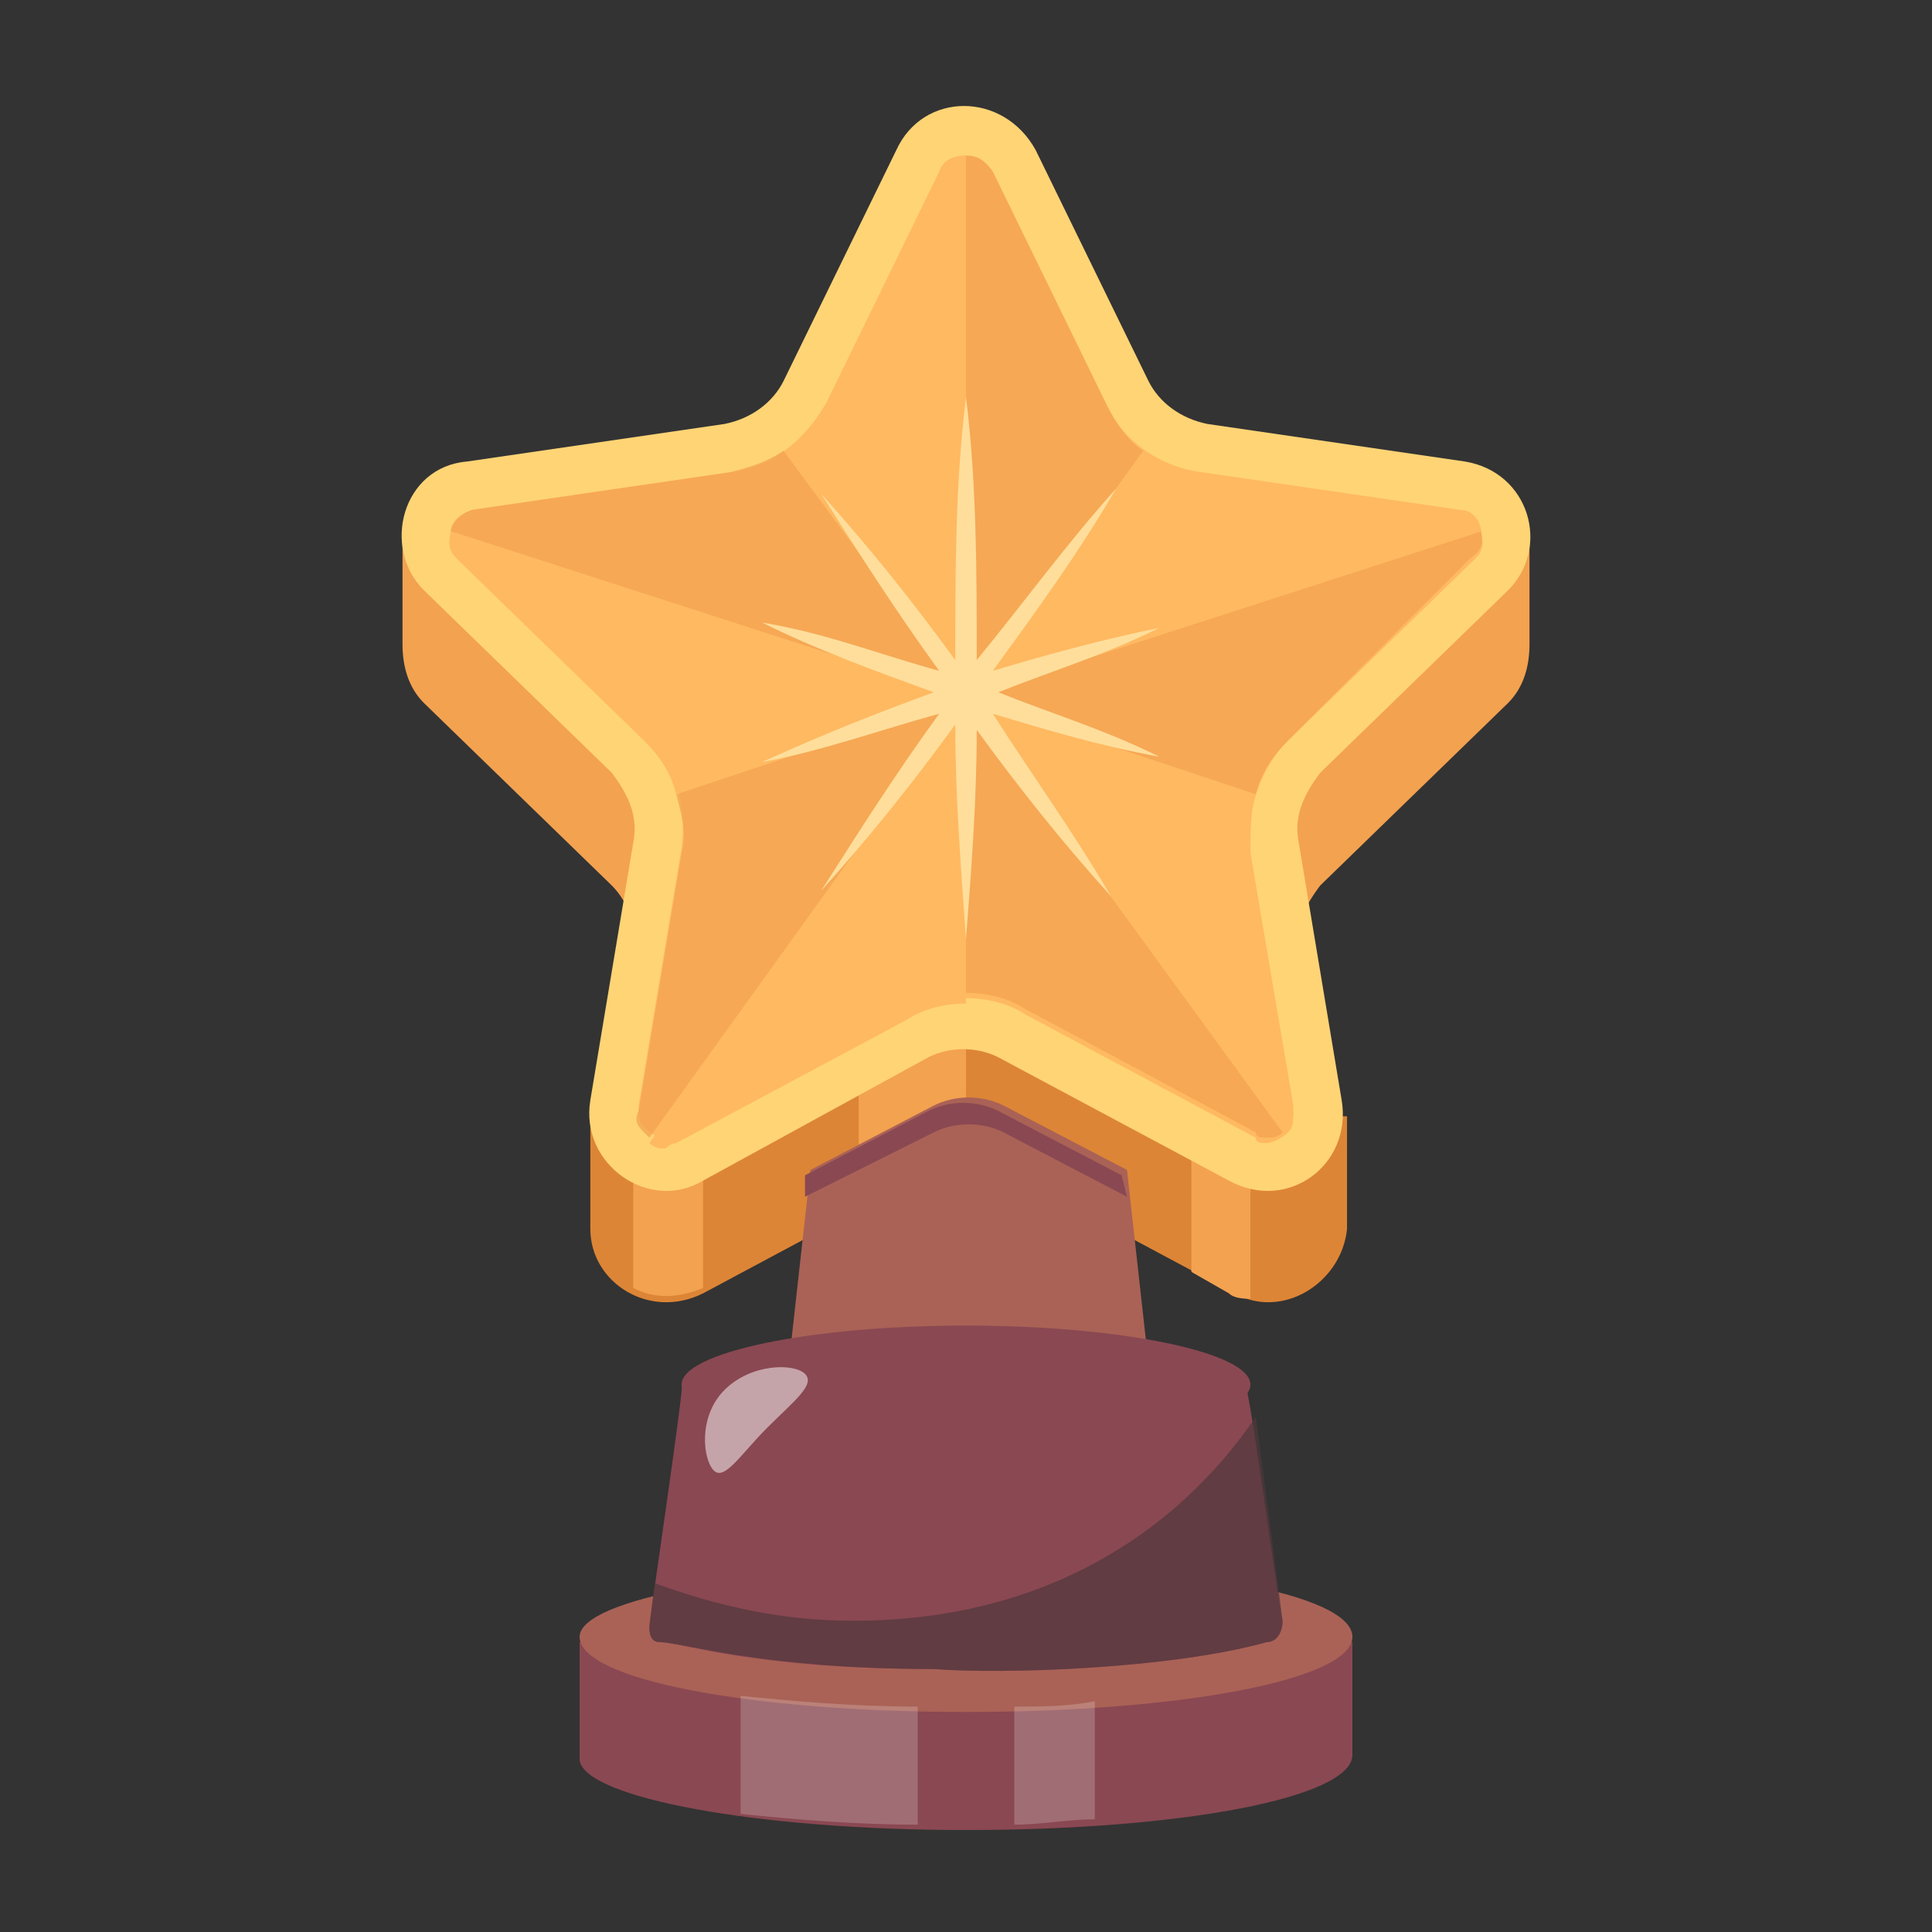 <svg width="36" height="36" viewBox="0 0 36 36" fill="none" xmlns="http://www.w3.org/2000/svg">
<rect x="0" y="0" width="36" height="36" fill="#333333" stroke="none"/>
<path d="M24.3 18.4H11.7L11.3 20.8H11V22.9C11 23.9 12.1 24.6 13.1 24.1L17.4 21.8C17.8 21.6 18.3 21.6 18.7 21.8L23 24.1C23.9 24.6 25 23.9 25.1 22.9V20.8H24.8L24.3 18.4Z" fill="#DD8536"/>
<path d="M11.8 18.4V24C12.2 24.2 12.6 24.2 13.1 24V18.4H11.8ZM16 18.4V22.5L17.3 21.8C17.5 21.7 17.8 21.6 18 21.6V18.4H16ZM23.4 18.4H22.2V23.7L22.9 24.1C23 24.2 23.2 24.2 23.3 24.2V18.4H23.4ZM26 9.9V10.5L22.5 10C22 9.9 21.6 9.6 21.4 9.2L19.3 4.9C18.8 3.8 17.3 3.8 16.7 4.9L14.6 9.2C14.4 9.6 14 9.9 13.5 10L10 10.5V9.9L7.5 10V12C7.5 12.4 7.6 12.8 7.9 13.1L11.4 16.5C11.7 16.8 11.9 17.3 11.8 17.8H24.2C24.1 17.3 24.3 16.9 24.6 16.5L28.1 13.1C28.4 12.8 28.5 12.4 28.5 12V10L26 9.9Z" fill="#F3A250"/>
<path d="M21.4 26.2C20.6 26.4 19.4 26.5 18 26.5C16.6 26.5 15.5 26.4 14.6 26.2L14.7 25.4L15.1 21.8L17.4 20.6C17.8 20.4 18.3 20.4 18.7 20.6L21 21.8L21.4 25.4V26.2Z" fill="#AA6256"/>
<path d="M21 22.3L18.7 21.1C18.3 20.9 17.8 20.9 17.4 21.1L15 22.3V21.9L17.3 20.7C17.7 20.5 18.2 20.5 18.6 20.7L20.9 21.9L21 22.3Z" fill="#8A4852"/>
<path d="M24.2 15.7L25 20.5C25.2 21.7 24 22.6 22.9 22L18.6 19.7C18.2 19.5 17.7 19.5 17.3 19.7L13.1 22C12.1 22.6 10.8 21.7 11 20.5L11.8 15.7C11.9 15.2 11.7 14.8 11.4 14.4L7.9 11C7.1 10.2 7.5 8.7 8.7 8.6L13.5 7.9C14 7.8 14.4 7.5 14.6 7.1L16.7 2.8C17.2 1.7 18.7 1.7 19.3 2.8L21.4 7.1C21.6 7.5 22 7.8 22.5 7.9L27.3 8.6C28.5 8.8 28.9 10.2 28.1 11L24.6 14.4C24.3 14.8 24.1 15.2 24.2 15.7Z" fill="#FFD475"/>
<path d="M12.4 21.2C12.2 21.2 12.1 21.1 12 21C11.9 20.9 11.9 20.8 11.9 20.6L12.7 15.8C12.8 15 12.6 14.3 12 13.7L8.5 10.3C8.3 10.2 8.4 10 8.4 9.9C8.4 9.8 8.5 9.6 8.8 9.5L13.6 8.8C14.4 8.7 15 8.2 15.4 7.5L17.5 3.2C17.6 2.9 17.9 2.9 18 2.9C18.1 2.9 18.3 2.9 18.5 3.2L20.6 7.5C20.9 8.2 21.6 8.7 22.4 8.8L27.2 9.5C27.5 9.5 27.6 9.8 27.6 9.9C27.6 10 27.7 10.2 27.5 10.4L24 13.8C23.5 14.3 23.2 15.1 23.3 15.9L24.1 20.7C24.1 20.9 24.1 21 24 21.1C23.9 21.2 23.7 21.3 23.6 21.3C23.5 21.3 23.4 21.3 23.4 21.2L19.1 18.9C18.8 18.7 18.4 18.6 18 18.6C17.6 18.6 17.2 18.7 16.9 18.9L12.6 21.2H12.4Z" fill="#FFB961"/>
<path d="M24.1 20.6C24.1 20.8 24.1 20.9 24 21L23.9 21.1L18 13L23.4 14.8C23.3 15.1 23.3 15.5 23.3 15.9L24.1 20.6Z" fill="#FFB961"/>
<path opacity="0.7" d="M27.4 10.4L24 13.8C23.7 14.1 23.5 14.4 23.4 14.8L18 13L27.6 9.9C27.6 10 27.7 10.2 27.4 10.4Z" fill="#F3A250"/>
<path d="M27.6 9.9L18 13L21.3 8.4C21.6 8.6 22 8.8 22.3 8.8L27.1 9.5C27.4 9.5 27.5 9.8 27.6 9.9Z" fill="#FFB961"/>
<path opacity="0.7" d="M21.3 8.4L18 13V2.9C18.1 2.9 18.3 2.9 18.5 3.2L20.6 7.5C20.8 7.9 21 8.2 21.3 8.4Z" fill="#F3A250"/>
<path d="M18 2.9V13L14.7 8.4C15 8.2 15.2 7.9 15.4 7.6L17.5 3.3C17.7 2.9 17.9 2.9 18 2.9Z" fill="#FFB961"/>
<path opacity="0.7" d="M18 13L8.4 9.9C8.4 9.8 8.5 9.6 8.8 9.5L13.6 8.8C14 8.7 14.3 8.6 14.6 8.4L18 13ZM18 13L12.1 21.2L12 21.1C11.9 21 11.8 20.9 11.9 20.7L12.7 15.9C12.8 15.5 12.7 15.2 12.6 14.8L18 13Z" fill="#F3A250"/>
<path d="M18 13L12.6 14.8C12.5 14.4 12.3 14.1 12 13.8L8.5 10.4C8.3 10.2 8.4 10 8.4 9.9L18 13Z" fill="#FFB961"/>
<path opacity="0.7" d="M23.9 21.1C23.8 21.2 23.7 21.2 23.6 21.2C23.5 21.2 23.4 21.2 23.4 21.1L19.1 18.8C18.8 18.6 18.4 18.5 18 18.5V13L23.9 21.1Z" fill="#F3A250"/>
<path d="M18 13V18.7C17.6 18.7 17.2 18.8 16.9 19L12.6 21.3C12.5 21.3 12.4 21.4 12.4 21.4C12.3 21.4 12.2 21.4 12.1 21.3L18 13Z" fill="#FFB961"/>
<path d="M25.2 30.5V32.7C25.2 33.5 22 34.1 18 34.1C14.1 34.1 10.9 33.5 10.8 32.8V30.6H25.2V30.5Z" fill="#8A4852"/>
<path d="M25.2 30.5C25.2 31.3 22 31.9 18 31.9C14 31.9 10.8 31.3 10.8 30.5C10.8 29.8 14 29.2 18 29.2C22 29.1 25.2 29.7 25.2 30.5Z" fill="#AA6256"/>
<path opacity="0.2" d="M13.8 31.6C14.8 31.7 15.9 31.8 17.1 31.8V34C15.9 34 14.8 33.9 13.8 33.8V31.6ZM20.4 31.7V33.9C19.9 33.9 19.4 34 18.9 34V31.8C19.4 31.8 19.9 31.8 20.4 31.7Z" fill="white"/>
<path d="M23.3 25.8C23.3 26.4 20.9 26.9 18 26.9C15.1 26.9 12.7 26.4 12.7 25.8C12.7 25.2 15.1 24.7 18 24.7C20.9 24.7 23.3 25.2 23.3 25.8Z" fill="#8A4852"/>
<path d="M23.9 30.2C23.9 30.4 23.8 30.6 23.6 30.6C21.8 31.1 18.7 31.2 17.4 31.1C14 31.1 12.7 30.6 12.3 30.6C12.1 30.6 12.1 30.4 12.1 30.3C12.1 30.2 12.8 25.5 12.7 25.8H23.2C23.3 25.9 23.9 30.5 23.9 30.2Z" fill="#8A4852"/>
<path opacity="0.7" d="M23.9 30.2C23.9 30.4 23.8 30.6 23.6 30.6C21.8 31.1 18.7 31.2 17.4 31.1C14.2 31.1 12.7 30.6 12.3 30.6C12.1 30.6 12.1 30.4 12.1 30.3L12.2 29.5C13.3 29.9 14.5 30.2 15.9 30.2C19.4 30.2 21.9 28.6 23.4 26.4L23.9 30.2Z" fill="#51383C"/>
<path d="M18.5 13.3C19.5 13.6 20.5 13.9 21.6 14.1C20.6 13.6 19.6 13.3 18.6 12.9C19.6 12.5 20.6 12.2 21.6 11.7C20.6 11.9 19.5 12.2 18.5 12.5C19.3 11.4 20.1 10.3 20.8 9.1C19.9 10.1 19.1 11.2 18.2 12.3C18.2 10.7 18.2 9 18 7.4C17.8 9 17.8 10.7 17.8 12.3C17 11.2 16.2 10.2 15.3 9.2C16 10.3 16.7 11.4 17.5 12.5C16.4 12.2 15.4 11.8 14.2 11.6C15.2 12.1 16.3 12.5 17.4 12.9C16.3 13.3 15.3 13.7 14.2 14.2C15.3 14 16.4 13.6 17.5 13.3C16.7 14.4 16 15.5 15.3 16.6C16.2 15.6 17 14.6 17.8 13.5C17.8 14.8 17.9 16.1 18 17.5C18.1 16.2 18.2 14.9 18.2 13.6C19 14.7 19.8 15.7 20.7 16.7C20 15.5 19.2 14.4 18.5 13.3Z" fill="#FFDE9B"/>
<path opacity="0.5" d="M14.3 26.6C13.8 27.1 13.5 27.6 13.3 27.4C13.1 27.2 13 26.4 13.5 25.9C14 25.4 14.8 25.4 15 25.6C15.2 25.8 14.8 26.1 14.3 26.6Z" fill="white"/>
</svg>

